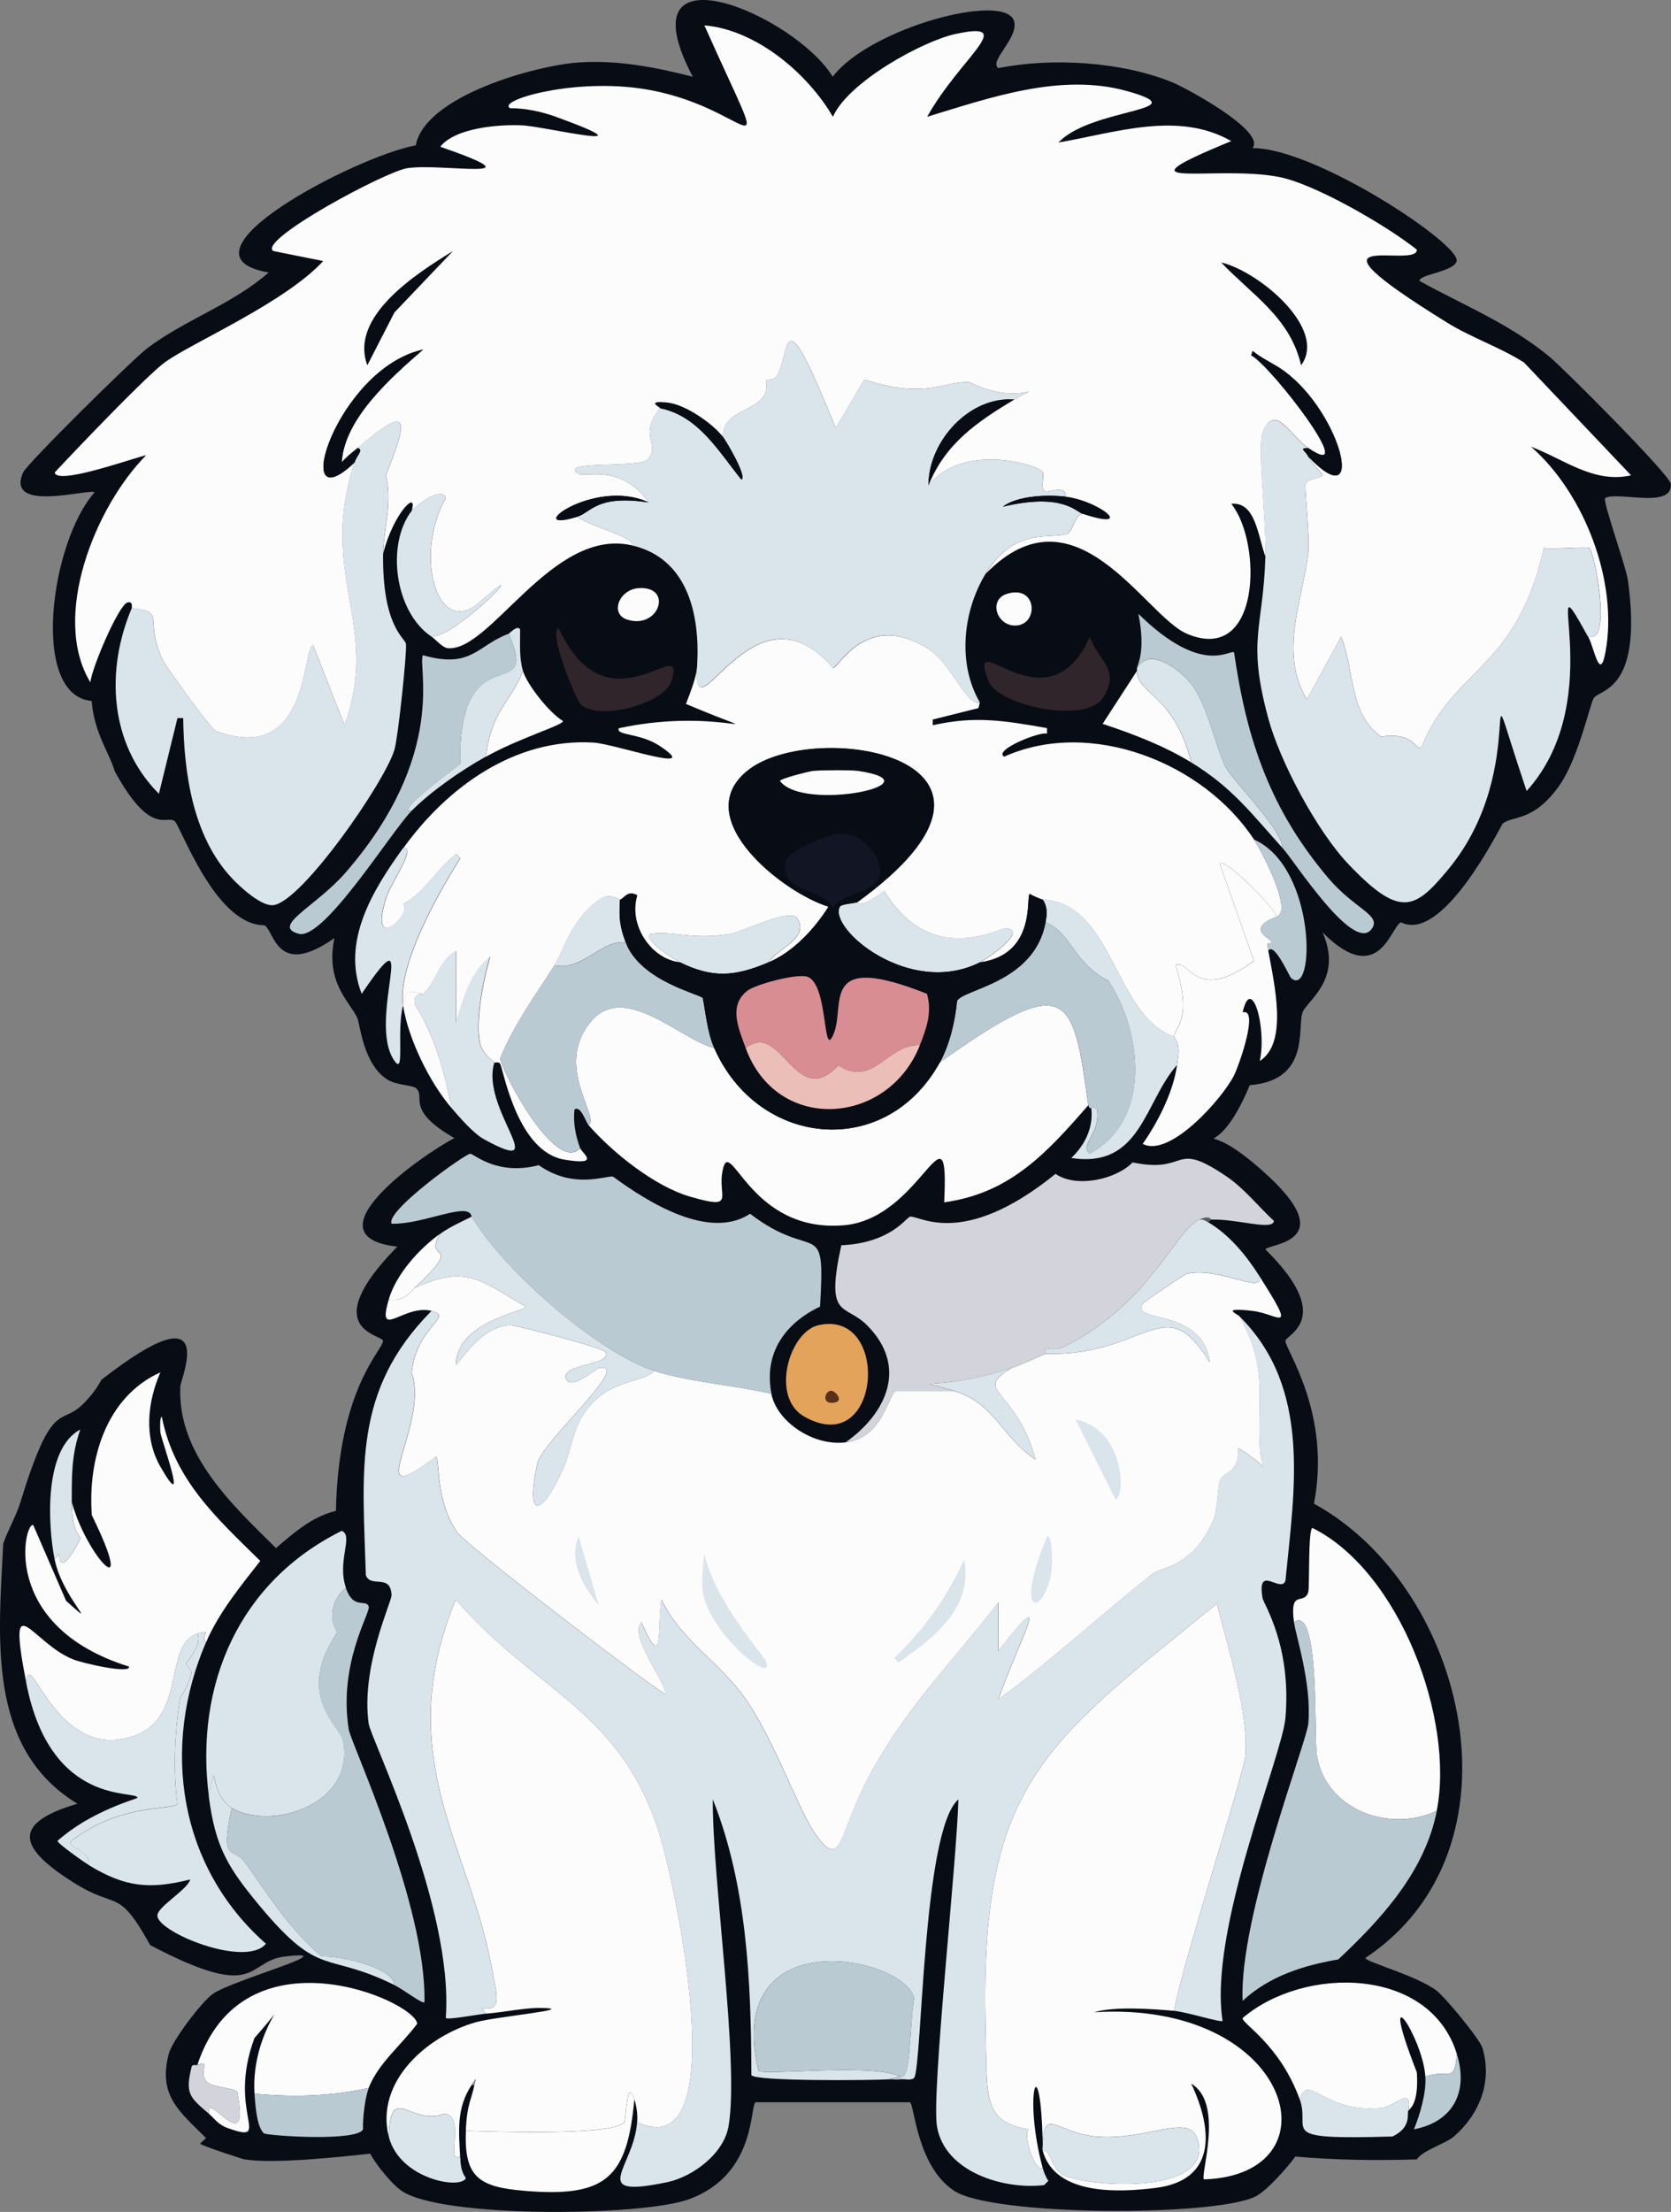 <?xml version="1.0" encoding="UTF-8"?>
<svg id="_레이어_2" data-name="레이어_2" xmlns="http://www.w3.org/2000/svg" viewBox="0 0 260.07 344.11"><rect x="0" y="0" width="260.07" height="344.11" fill="#808080" stroke="none"/>
  <defs>
    <style>
      .cls-1 {
        fill: #d3d3dc;
      }

      .cls-2 {
        fill: #fcfcfc;
      }

      .cls-3 {
        fill: #572f1a;
      }

      .cls-4 {
        fill: #080c14;
      }

      .cls-5 {
        fill: #2f252b;
      }

      .cls-6 {
        fill: #121624;
      }

      .cls-7 {
        fill: #d88d93;
      }

      .cls-8 {
        fill: #ecbeb8;
      }

      .cls-9 {
        fill: #54605e;
      }

      .cls-10 {
        fill: #dae4eb;
      }

      .cls-11 {
        fill: #e4a35a;
      }

      .cls-12 {
        fill: #8b989a;
      }

      .cls-13 {
        fill: #b9cad3;
      }
    </style>
  </defs>
  <g id="_레이어_1-2" data-name="레이어_1">
    <g>
      <path class="cls-4" d="M242.73,122.16c-4.14,5.87-7.39,4.66-8.89,6-2.6,4.9-10.09,18.19-15.78,15.33-1.55.42-3.37,10.46-12.22,1.56,3.24,7.31-2.44,10.62-3.11,12.44-.87,2.35,1.27,10.59-8.22,11.33-5.77,13.91-9.11,4.07.44,12,15.21,12.62,2.27,12.6,2,13.56,10.94,10.78,3.16,13.29,3.11,14.22-.07,1.31,7.18,11.22,4.44,25.33,23.82,13.03,33.5,53.78,8,70.67-.03.61,7.97,2.71,11.11,5.11,1.29.99,6.69,7.48,7.11,8.89,1.57,5.22-.42,10.28-4.44,13.78-1.33,1.15-4.67,2.03-5.78,3.56-6.27.2-12.64.11-18.89-.44-1.3,1.77-4.49,5.37-6.22,6.22-6.41,3.16-40.9,3.06-46.89-.89-5.84-3.86-6.17-13.46-6.89-13.78h-24c-.94.41.18,11.29-10.44,15.11-7.39,2.66-38.46,2.95-44.67-1.33-1.56-1.07-3.93-4.02-4.89-5.78-5.08.55-14.92,1.61-19.56.89-.36-.06-6.69-2.14-6.89-2.44-.03-.05.93-.84.89-.89-4.01-4.06-7.52-6.51-5.78-13.11.53-2.02,5.12-8.11,6.89-9.33,3.14-2.17,20.98-7,11.11-5.78-6.06.75-3.84,7.17-20.89-1.78-5.09-9.17-5.03-5.36-12-9.78-8-5.07-10.13-9.05.67-12.22C-2.23,271.94-.17,254.42.5,240.16c.75-2.2,1.99-4.23,2.67-6.44,4.92-16.05,6.21-11.94,9.56-15.11,2.28-2.16,2.91-3.84,3.11-4,18.52-14.39,12.28-.15,12.22,1.11-.45,10.47,7.96,18.28,14.89,25.11,2.85-2.4,5.59-4.88,9.33-5.78.41-19.25,7.36-25.05,7.33-26.44-.02-1.02-10.54-1.64,2.22-14.67-14.26-1.6,3.82-14.24,8.89-16.89-7.84-4.48-4.33-6.44-6-7.78-.59-.47-3.01-.42-4.44-1.33-3.76-2.38-4.22-8.54-4.67-9.56-1.06-2.45-5.04-5.42-3.56-12.44-8.99,6.3-9.29-1.02-10.89-2-7.7.05-13.08-15.58-14-16.22-1.3-.9-3.79,2.38-9.33-7.78-.66-2.54-3.21-5.93-3.56-10.89-9.64-.84-6.41-24.71.44-32.44-.51-.74-13.98,3.36-11.11-3.11.61-1.38,17.02-17.59,19.33-19.33,5.92-4.47,13.25-6.83,18.89-11.78-15.89-2.71,13.57-18.07,22.89-19.78,1.45-7.69,18.63-12.42,25.33-12.89,6.03-.42,12.01.74,17.78,2.22-11.14-21.2,15.93-9.62,21.78,0,5.75-7.59,26.82-13.25,28.22-8.67.8,2.61-3.98,6.23-2.44,7.33,8.37-1.69,19.25-1,27.11,2.22,2.11.87,14.61,7.6,12.44,10.22,9.73-.05,32.33,14.91,31.78,17.56-.35,1.69-5.9,2.07-5.78,3.11,7.18,3.96,13.82,6.53,20.22,11.78,2.18,1.79,18.78,18.42,18.89,19.78.33,4-8.31,1.09-10.22,2.22-.42.52,3.23,10.52,3.56,12.89,2.33,17.19-4.41,16.82-5.33,18.22-.57.86-2.39,9.39-5.33,13.56Z"/>
      <g>
        <path class="cls-10" d="M192.95,204.83c11.2,11.15,8.52,26.81,7.11,41.11-.75,1.97-4.48-2.74-3.56,2.67.16.95,4.54,7.38,3.56,18.67-.53,6.02-12.02,33.02-9.78,47.11-.2.33-5.48-1.37-7.56-1.56,1.37-7.69,10.88-36.67,11.11-39.78.5-6.62-2.78-16.92-4.44-23.56-26.95,21.86-36.9,28.06-36,65.78.26,11.08-.53,14.76,6.67,16-.89,1.08,1.09,6.73,2.22,6,.15.56.52,1.54.89,2l-.67.67c-6.24.75-15.45-2-16.67-9.11-.89-5.18,3.1-41.23,3.33-50.89-5.6,4.78-5.61,41.53-6.89,43.33-.55.47-1.5.1-2.22.22v-.44c1.77.83,1.44-7.29,2.22-12.22-1.59-6.54-29.75-12.19-24.22,11.33,1.06.76,17.84-1.23,22,.89l-1.78.44c-2.39.15-20.89.34-21.33-.67-.04-14.41-.65-29.43-6-42.89-.12,12.07,4.18,41.09,2.44,50.89-.75,4.24-5.52,7.82-9.56,8.67-12.56,2.62-5.13-2.29-4.67-9.33,15.53,7.21,5.76-38.26,3.11-46-6.31-18.44-18.97-21.07-31.33-35.33-10.05,24.45,2.09,38.18,5.56,57.11.73,3.97,1.91,7.2-1.56,6.44l.67.89c-.96.07-6.03,1.02-6.22.67,1.27-17.2-11.67-43.42-12-45.78-1.25-8.88,3.6-18.98,3.56-20-.14-3.44-3.27-1.04-4-3.11-.48-16.27-2.12-28.67,10.22-41.11,3.55.9-2.3,2.34-3.11,9.56,2.87,8.35-8.34,22.28,3.78,13.11.66.52-.16,6.81,3.33,11.78,1.42,2.02,27.28,21.86,32.22,25.11,1.15-.53-5.83-9.2-3.56-11.11,3.59,8.28,2.36.41,3.11-3.56,2.82,6.08,8.78,9.59,12.67,14.89,4.7,6.4,8.48,17.52,11.11,21.33,4.59,6.66,3.51-.07,9.33-10.22,5.77-10.05,12.46-16.61,19.33-25.56v7.56c9.21-11.96,2.79-.77,0,7.56,8.3-6.11,15.94-13.19,24-19.56,1.37-1.08,6.41-.9,9.56-8.67.48-1.18.66-5.21.89-5.78.65-1.65,2.95-.88,2.89-5.11,5.71,3.54,3.53,4.11,3.33-.22-.36-8.08,1.25-12.14-3.11-20.22Z"/>
        <path class="cls-2" d="M152.5,109.27l-.22.89-7.11,1.78v.89c6.63-1.51,11.3-.69,17.78.44v.89c-.8-.5-8.44,2.51-6.67,3.56,13.5-6.06,31.07.96,38.89,12.89,1.07,1.63,6.11,11,3.56,12-.33-1.32-8.21-9.37-8.89-8.22l5.33,15.11c-9.3,6.78-10.13-.57-12.22.67,2.73,8.43-.11,9.58-.22,11.11-9.37-3.28-9.39-20.74-20.44-21.33-.19-.01-1.65-.59-2-.89-.7.22,1.21,9.42-7.78,10.67,1.24-.62,7.37-4.82,4.22-5.33-1.1-.18-11.72,6.31-19.11-5.78-4.2,3.06-3.98,1.7-4.22,1.78,31.02-22.5-6.82-28.86-17.11-20.44-9.08,7.42,5.63,18.96,12.67,21.11-2.21,3.52-5.51,7.05-9.33,8.67,1.19-2.12,6.5-3.76,4.44-6.89-1.07-1.63-8.52,2.13-10.44,2.44-6.09.99-8.76-.55-12.44,0-1.04,1.09,4.03,4.13,4.67,4.44-4.58-.51-8.09-5.9-6.67-10.44-1.54-.89-2.12.63-2.67.67-.2.01-.84-.71-2.44-.44-4.9,2.66-6.34,8.41-7.78,10.67-3.01,4.72-6.31,9.2-8.44,14.44.01,1.63,8.6,18.12,12.44,14,.27.76,3.36,2.74-2.44,1.78-7.28-1.2-9.43-13.61-10-14.89-.18-.41-.86-.16-.89-.22-.07-.17-1.79-1.22-2.22-2.89-.84-3.23.49-10.12,1.56-13.56-3.24,2.65-4.11,6.43-5.33,10.22v-11.11c-2.76,1.64-2.95,4.58-5.11,6.67-2.96-.75-2.6-.23-3.11,1.78-.92-6.19,5.43-17.41,8.89-22.89l-.67-.67c-3.08,2.35-4.63,5.79-8.22,7.78,1.65,1.27-5.46,8.18-2.67-.89.7-2.29,4.87-8.08,2.67-7.78,6.79-9.42,17.26-17.14,29.56-16.44,3.5.2,17.55,5.2,10.22.44-2.96-1.92-6.79-1.54-6.22-2.67,16.13-3.5,25.64,2.69,10.44-3.78.65-1.69,1.67-4.25,1.78-6-1.04,12.48,8.71-14.22,21.11.44.84,0,5.21-8.97,14.67-3.11,3.77,2.33,5.97,8.96,8.22,8.44Z"/>
        <path class="cls-2" d="M182.73,312.83c-3.41-.3-9.29-.73-12.44.22,30.85-1.91,38.32,25.31,17.11,26-.71-.39,3.22-11.84-2-14.89,3.39,7.17,3.97,15.03-5.56,16.22-5.87.73-15.62,1.15-17.56-5.78,1.29-.31,1.13,2.26,2.89,3.56,2.77,2.04,24.46,3.73,21.11-5.56-1.39-3.86-7.93.5-15.78-.22-5.87-.54-7.91-4.57-8.22.89-.36-15.51-3.1-7.46,0,4-1.13.73-3.11-4.92-2.22-6-7.19-1.24-6.4-4.92-6.67-16-.9-37.71,9.05-43.92,36-65.78,1.66,6.63,4.95,16.93,4.44,23.56-.24,3.11-9.74,32.09-11.11,39.78Z"/>
        <path class="cls-2" d="M99.17,330.16c.08-1.26-.07-2.36-.44-3.56-1.17-3.7-1.32,3.26-1.56,3.56-1.7,2.16-20.96,1.43-24.67,1.33.18-4.28.84-4.64,1.33-7.11.18-.93.52-1.47-.44,0-2.37,3.62-1.98,7.07-1.78,11.11-2.41,1.17.98-6.14-2.44-6.67-5.26,2.06-8.38-5.06-8.67,3.56-2.12-8.56,5.97-15.63,13.56-17.78,3.07-.87,16.2-2.07,10.22-2.22-2.55-.06-6.02.7-8.67.89l-.67-.89c3.47.76,2.28-2.48,1.56-6.44-3.46-18.93-15.61-32.66-5.56-57.11,12.36,14.27,25.02,16.89,31.33,35.33,2.65,7.74,12.42,53.21-3.11,46Z"/>
        <path class="cls-2" d="M111.17,163.05c6.79,15.42,26.67,17.49,35.11,2.22,20.17-14.38,20.7-10.54,23.11,6.67-6.43,7.34-12.09,13.68-22.44,15.11.8-16.61-3.38,2.49-15.56,3.56-14.69,1.29-17.68-14.03-18.89-8.67-.96,4.23,2.28,6.37-5.11,4.22-5.5-1.6-12.04-6.83-15.78-11.11,1.84-1.28-5.53-9.22.44-16.22,5.19-6.08,13.97,2.95,19.11,4.22Z"/>
        <path class="cls-1" d="M188.5,189.72c-.21,0-.11-.67-1.78,0-3.74,1.5-7.57,12.84-20.67,19.56-1.93.99-2.97.38-3.11.44-.4.18-.16.86-.22.89-1.68.7-3.65,1.68-5.33,2.22-12.02,3.91-16.56,1.26-8.89,3.56h-9.11c-1.2.88-2.06,7.29-7.78,8,6.48-4.58,9.69-11.87,3.33-18.22-3.47-3.47-6.55-.84-4-12.44,7.67-.35,10.09-4.29,10.67-4.44,1.35-.36,8.04,5.17,22.67-6.67,3.22,2.23,9.37.9,12-1.78,8.88,1.84,6.06-3.64,14.67,2.22,2.69,1.83,4.94,4.69,7.33,6.89-.22,1.55-5.59-.33-9.78-.22Z"/>
        <path class="cls-13" d="M120.06,216.83c-5.66-1.3-12.82-1.81-18.22-3.56-8.92-2.88-23.62-15.76-28.44-24-.38-2.48-7.39,1.23-12.44,1.11-1.09-1.9,11.39-10.85,12.22-10.89.56-.03,4.11,3.48,10.67,1.78,5.45,3.82,10.43,1.57,11.56,1.78,5.58,4.1,15.01,9.92,21.33,5.78,10.16,7.76,11.74.05,10.89,14.44-5.52,2.61-8.79,7.32-7.56,13.56Z"/>
        <path class="cls-2" d="M32.06,255.5c-1.02-1,1.26-2.12-1.33-1.33-5.82,1.77-.86,14.89-12.22,16.44-10.34,1.41-14.01-14.58-14.44-8.89-3.03-15.69.88-6.09,7.33-3.56,1.63.64,9.05,2.31,8.67,1.11-20.29-6.33-16.23-22.71-14.89-22l5.11,11.78c5.65,5.05-.63-.57-1.78-6.44l.67-.89c.05,4.15,3.29-2.09,3.33-2.44.03-.3-1.35-.93-1.33-5.56,2.4,8.65,10.29,16.66,3.11,2-.64-8.63,2.18-18.4,10.67-22.22-2.02,4.64-2.6,10.13,0,14.67,4.63,8.07.13-4.19,0-5.33-.05-.44-.11-2.38.22-2.44,1.96,9.87,8.53,15.75,15.33,22.44-3.07,3.91-6.47,8.06-8.44,12.67Z"/>
        <path class="cls-13" d="M61.39,308.83c-.23-2.76-8.42-4.58-11.33-4.44-4.86-4.1-8.16-9.31-11.78-14.44-2.01-2.86-4.09.2-2.22-8.67,5.88,3.53,19.25-.34,17.33-10.44-.45-2.35-7.61-7.04-.89-16.89-1.53-2.21-.74-5.32,1.33-6.89,1.2,3.47,3.15,1.6,3.56,2.89.29.93-4.76,8.81-3.11,19.11.35,2.19,12.11,27.26,11.78,42.44-.43.23-3.11-1.89-4.67-2.67Z"/>
        <path class="cls-10" d="M53.84,247.05c-2.08,1.57-2.86,4.68-1.33,6.89-6.72,9.85.44,14.54.89,16.89,1.92,10.11-11.46,13.97-17.33,10.44-3.71-2.23-2.18-9.03-3.56-1.78-2.24-17.47,4.74-33.44,20.67-41.33,1.91.77-.79,4.67.67,8.89Z"/>
        <path class="cls-2" d="M223.62,281.72c-7.26,3.43-17.29-.05-18.67-8.67-.46-2.85.49-23.59-3.56-20.67-.69-5.31,1.51-2.55,2.22-4.67.24-.71-.06-9.95.67-10,13.6,6.8,22.12,29.78,19.33,44Z"/>
        <path class="cls-13" d="M223.62,281.72c-1.84,9.4-8.54,16.74-15.33,23.11-5.45.93-10.75,2.61-14.89,6.44-.61-12.95,9.97-40.25,10.22-43.11.55-6.25-1.95-13.67-2.22-15.78,4.05-2.92,3.1,17.81,3.56,20.67,1.38,8.62,11.4,12.1,18.67,8.67Z"/>
        <path class="cls-2" d="M57.39,324.83c-5.92,1.3-11.76,1.46-17.78.89-.66-10.12,7.19-16.78,0-8.67-4.39,11.73,3.07,16.6-4.22,14-1.42-.51-1.97-1.43-2.89-2.22-.02-.33-.08-.88.22-.89,1.31-.05,6.02,6.79,4.22-2.44-.35-.69-3.78-.71-4.67-1.56-1.56-1.48.72-3.65-1.56-2.67,7.13-21.66,33.86-10.02,34.22-6.44-2.42,3.31-5.99,6.05-7.56,10Z"/>
        <path class="cls-2" d="M226.73,319.5c-.32,4.83-1.46,2.27-4.89,3.56-.4-6.17-7.66-16.88-1.33-.67.35,5.17-1.22,5.7-1.33,6,.67-4.04-2-.68-4.22-.44-8.86.92-11.39-5.63-12.67-1.33-3.09-8.59-9.1-11.85-8.89-12.67,9.6-8.17,29.13-8.01,33.33,5.56Z"/>
        <path class="cls-13" d="M97.39,146.61c2.3,6.07,11.55,8.01,12,8.67.47,2.5.75,5.45,1.78,7.78-5.14-1.27-13.93-10.3-19.11-4.22-5.97,7,1.39,14.94-.44,16.22-.47-.53-1.25-3.18-2.22-2.44-.21,2.12.18,4.04.89,6-3.84,4.12-12.43-12.37-12.44-14,2.13-5.24,5.44-9.73,8.44-14.44,4.28.98,7.39-4.06,11.11-3.56Z"/>
        <path class="cls-13" d="M169.84,172.38s-.36.16-.44-.44c-2.41-17.21-2.94-21.05-23.11-6.67,1.53-2.77,2.37-6.4,2.67-9.56,1.01-1.89,12.01-2.79,13.78-12.22,4.1,1.67,4.24,6.27,9.78,9.11,5.26,8.02,6.78,21.58-2.89,26.89-1.76-1.31,1.76-3.13,1.11-6.89-.07-.38-.88-.18-.89-.22Z"/>
        <path class="cls-2" d="M198.73,142.61c-5.05,1.87-.92,3.47-.89,3.78.15,1.37-.89-.91-.44,1.56.92,5.14,3.12,14.28-1.33,17.11,1.13-5.27-1.33-13.56-2.67-7.56,2.57-.77-.46,8-1.33,9.78-1.73,3.52-10.02,12.93-14.22,10.67,2.38-3.39,4.8-8.17,5.33-12.22.21-1.58.6-3-.44-4.44.11-1.53,2.95-2.68.22-11.11,2.09-1.24,2.92,6.11,12.22-.67l-5.33-15.11c.68-1.14,8.56,6.9,8.89,8.22Z"/>
        <path class="cls-10" d="M32.06,255.5c-7.04,16.37-4.24,34.94,9.33,46.89-3.16,3.86-17.15-1.89-16.89-4.44.14-1.42,4.68-3.96,5.11-5.56-6.42,1.61-10.19,1.17-15.78-2.22.3-2.71-4.3-2.77-2.44-4,7.75-5.77,15.74-4.47,16.22-5.56-.66-4.74-.48-10.99.44-16.44.04-.22,1.29-1.77,1.78-4,.02-.08-.91-1.26-.89-1.33.07-.26,2.64-2.95,1.78-4.67,2.59-.79.31.33,1.33,1.33Z"/>
        <path class="cls-10" d="M13.84,290.16c-.7-.42-4.89-3.35-4.89-3.78,3.62-3.18,7.93-5.14,12.44-6.67.06-1.36-13.53,1.7-17.33-18,.43-5.69,4.11,10.3,14.44,8.89,11.36-1.55,6.41-14.68,12.22-16.44.86,1.72-1.71,4.41-1.78,4.67-.02.08.91,1.26.89,1.33-.49,2.23-1.74,3.78-1.78,4-.92,5.46-1.1,11.7-.44,16.44-.48,1.08-8.47-.22-16.22,5.56-1.85,1.23,2.75,1.29,2.44,4Z"/>
        <path class="cls-10" d="M101.84,213.27c-2.02,2.11-7.35,1.07-11.11,6.89-1.62,2.51-1.91,5.76-3.11,8.44-3.01,6.72-5.97,8.53-4-.89.73-3.46,15.11-15.91,9.56-14.89-.29.05-4.55,3.69-5.11,1.56-.58-2.21,7.11-1.97,6.22-4-.31-.71-14.12-4.27-14.89-4.22-3.84.21-6.23,3.54-8.44,6.22.07-6.87,10.87-8.36,10.89-9.11-7.07-4-9.13-6.66-17.33-2.89,8.13-7.58,1.2-3.83,4-8.44,1.53-1.09,3.23-1.83,4.89-2.67,4.83,8.24,19.52,21.12,28.44,24Z"/>
        <path class="cls-2" d="M98.73,326.61c-1.12,12.21-4.39,15.29-17.11,14.22-7.04-.59-9.41-2.09-9.11-9.33,3.71.1,22.96.83,24.67-1.33.24-.3.38-7.26,1.56-3.56Z"/>
        <path class="cls-10" d="M76.95,165.27c-2.29,7.18,9.38,17.97-1.56,12-1.72-.94-3.79-3.36-5.11-4.89-1.14-5.73-2.62-11.22-5.78-16.22-.18-1.8,1.26-1.48,1.33-1.56,2.16-2.09,2.35-5.03,5.11-6.67v11.11c1.22-3.8,2.1-7.57,5.33-10.22-1.07,3.43-2.39,10.33-1.56,13.56.43,1.67,2.15,2.72,2.22,2.89Z"/>
        <path class="cls-10" d="M182.73,161.27c1.05,1.44.65,2.87.44,4.44-5.07,5.7-5.57,16.12-16.44,14.44,2.15-2.03,3.47-4.75,3.11-7.78,0,.05.82-.15.89.22.65,3.76-2.87,5.58-1.11,6.89,9.67-5.31,8.15-18.87,2.89-26.89-5.54-2.84-5.68-7.44-9.78-9.11.25-1.35.33-2.32-.44-3.56,11.06.59,11.07,18.05,20.44,21.33Z"/>
        <path class="cls-10" d="M162.28,334.61c-.1-.36.07-.92,0-1.33.31-5.46,2.35-1.43,8.22-.89,7.85.72,14.39-3.64,15.78.22,3.34,9.29-18.34,7.59-21.11,5.56-1.76-1.29-1.59-3.87-2.89-3.56Z"/>
        <path class="cls-10" d="M188.06,190.16c3.37,2,5.96,5.24,8,8.44.53,2.82-6.3-1.59-11.33-.44-.41.09-6.66,4.32-6.89,4.67-2.01,3.06,9.46.53,10.44,9.11-7.05-11.64-9.65-.94-25.56-1.33.06-.02-.18-.71.22-.89.14-.06,1.18.55,3.11-.44,13.1-6.72,16.93-18.05,20.67-19.56.54-.11.91.2,1.33.44Z"/>
        <path class="cls-10" d="M62.73,156.38c-1.06,4.17.34,11.02-1.33,8.67-4.44-6.24,4.35-24.39-5.11-10.44-3.2-8.2,1.79-16.22,6.44-22.67,2.2-.3-1.96,5.49-2.67,7.78-2.79,9.07,4.31,2.16,2.67.89,3.6-1.99,5.14-5.43,8.22-7.78l.67.67c-3.46,5.48-9.81,16.7-8.89,22.89Z"/>
        <path class="cls-13" d="M57.39,324.83c-.57,1.44-.96,4.75-.89,6.44-.85,1.8-12.95,1.14-15.33.67-1.23-.78-1.46-4.8-1.56-6.22,6.01.57,11.86.41,17.78-.89Z"/>
        <path class="cls-10" d="M71.62,335.5c.06,1.18.13,2.35.89,3.33-.7,1.88-10.35.21-12-6.44.29-8.61,3.41-1.49,8.67-3.56,3.42.53.03,7.84,2.44,6.67Z"/>
        <path class="cls-10" d="M219.17,328.38c-.2.51.54,2.56-2.44,4-18.44.53-12.64-.77-14.44-5.78,1.28-4.3,3.81,2.26,12.67,1.33,2.22-.23,4.9-3.6,4.22.44Z"/>
        <path class="cls-13" d="M197.39,147.94c-.44-2.46.59-.18.44-1.56-.03-.3-4.17-1.91.89-3.78,2.56-1-2.49-10.37-3.56-12,9.77,4.34,9.56,24.83,5.78,21.56-.24-.21-2.68-5.77-3.56-4.22Z"/>
        <path class="cls-10" d="M36.06,281.27c-1.87,8.86.21,5.81,2.22,8.67,3.62,5.14,6.92,10.34,11.78,14.44,2.92-.13,11.1,1.69,11.33,4.44-10.71-5.31-11.44-.89-20.89-12.22-4.98-5.98-6.99-9.2-8-17.11,1.37-7.26-.15-.45,3.56,1.78Z"/>
        <path class="cls-10" d="M11.17,233.72c-.02,4.62,1.37,5.26,1.33,5.56-.04.36-3.29,6.6-3.33,2.44l-.67.89c-1.06-5.4-1.7-17.19,4-20.22-1.41,3.98-1.32,7.22-1.33,11.33Z"/>
        <path class="cls-13" d="M221.84,323.05c3.43-1.28,4.57,1.27,4.89-3.56,1.82,5.89-.47,10.55-6.67,11.78.96-2.35,1.94-5.71,1.78-8.22Z"/>
        <path class="cls-2" d="M65.84,154.61c-.07.07-1.51-.25-1.33,1.56,3.16,5,4.64,10.5,5.78,16.22-3.43-3.96-6.79-10.87-7.56-16,.51-2,.15-2.53,3.11-1.78Z"/>
        <path class="cls-1" d="M32.5,328.83c-3.02-2.59-3.71-3.11-2.67-7.33.09-.38.87-.18.89-.22,2.27-.99,0,1.18,1.56,2.67.89.84,4.32.87,4.67,1.56,1.8,9.24-2.91,2.39-4.22,2.44-.3.01-.24.56-.22.89Z"/>
        <path class="cls-2" d="M64.5,200.38c-.21.1-1.63,2.34-4,1.78,1.15-3.91,4.71-7.88,8-10.22-2.8,4.61,4.13.87-4,8.44Z"/>
        <path class="cls-2" d="M156.73,92.38c4.59-1.4,4.9,4.36,1.78,4.89-3.25.55-4.88-3.94-1.78-4.89Z"/>
        <path class="cls-9" d="M188.5,189.72l-.44.44c-.42-.25-.79-.55-1.33-.44,1.66-.67,1.56,0,1.78,0Z"/>
        <path class="cls-13" d="M140.06,323.05v.44c-.54.09-1.2-.04-1.78,0l1.78-.44Z"/>
        <path class="cls-12" d="M73.84,324.38h-.44c.96-1.47.63-.93.44,0Z"/>
        <g>
          <path class="cls-10" d="M157.84,62.16c-6.99-.54-13.37,6.54-13.33,13.33,5.26-6.61,16.98-3.33,17.78-2,.24.41-.35,2.46.22,2.89.59.44,3.43-1.18,3.33.89-2.8-.34-7.49-.18-9.78,1.56,9.24-2.2,11.35.75,12.44,1.11-1.18-.04-1.54,2.8-2.44,3.11-2.52.88-8.2-1.14-12.67,6.22-3.57,5.89-4.38,14.02-.89,20-2.25.51-4.46-6.11-8.22-8.44-9.46-5.86-13.83,3.11-14.67,3.11-12.4-14.66-22.15,12.04-21.11-.44.46-7.74-1.38-16.68-10.22-18.67.67-1.25-6.71-3.01-8.44-4.44,2.22-.69,2.99-3.44,11.11-2.22-4.37-6.15-9.89-3.85-10.89-4.44-3.59-2.15,9.4-.85,10.67-2.22,2.24-2.41-1.58-3.61,2-8,6.02,1.21,9.11,6.74,12.67,11.11.94-.45-2.44-6.1-2.89-6.67-.17-4.88,7.62-3.7,6.67-8.67.23-.4,1.26.07,1.78-.89,2.13-3.93.5-13.1,9.11,8.22l4.44-7.56c9.76,3.21,12.67.05,16.44.44,7.84,3.94,12.23-.56,6.89,2.67Z"/>
          <path class="cls-10" d="M203.62,69.72c-1.62-.01-.39.42,0,1.33.34.81,2.27,2.71,2.22,2.89-.13.46-2.42.57-2.67,1.33-.16.51.69,8.51.44,10.67-.86,7.53-4.62,15.56-.22,22.89l5.33-9.78c2.13,5.25,1.21,12.02,6.22,15.56,4.94-.78,5.3,1.92,6.22,1.78,5.01-12.61,14.78-11.94,19.11-31.11,1.68.2,6.57-.28,7.11,0,.68.36,3.68,15.05-.22,13.78-8.12-14.69,3.77,9.24-9.56,24-8.5-25.23,1.29-4.04-12.22,12.22-5.19,6.25-7.47,7.63-15.56-.89-4.86-5.12-10.61-15.88-12.44-22.67-3.32-12.28-.78-13.86-.44-25.11.17-5.56-1.34-17.07-.44-19.33,1.87-4.75,4.28.54,7.11,2.44Z"/>
          <path class="cls-10" d="M59.62,86.16c-.12,11.39,3.41,13.07,3.56,14,.19,1.17-1.21,14.48-1.78,16.44-1.44,4.99-14.46,23.78-18.89,24.22-1.88.19-5.17-2.86-6.44-4.22-6.07-6.48-7.44-16.33-7.56-24.89h-.89l-2.89,11.78c-7.72-7.74-8.33-19.21-4.22-28.89,5.55.65,1.7,1.68,4.89,8.22.3.62,7.32,10.55,8.22,10.89,14.74,5.52,13.39-13.41,15.11-13.33l4.89,12.44c5.65-15.73-4.26-23.34,1.56-40.89.37-1.12,1.51-2.04.44-2.22,8.15-6.95,8.04-4.77,4.44,4.22,1.06,4.28-.4,8.37-.44,12.22Z"/>
          <path class="cls-13" d="M79.17,98.61c5.03,11.65-7.86-.57-7.56,20.22-3.36,2.66-10.01,7.6-7.56,7.33-3.09,3.09-13.64,20.18-17.56,19.11-4.39-1.2,2.71-4.22,7.33-9.56,15.99-18.44,11.1-32.16,12-33.78,7.57,2.18,8.48-1.55,13.33-3.33Z"/>
          <path class="cls-13" d="M199.62,131.94c-.19-3.17-7.45-10.04-8.89-12.67-1.26-2.3-2.88-9.8-5.33-12.89-1.78-2.24-6.51-5.87-8.44-2.44-.01-.43,1.42-2.41.22-8.44,10,9.81,14.26,5.44,14.89,6,1.96,13.69,5.68,24.5,14.67,35.11,4.16,4.92,8.47,5.77,6.67,8-2.88,3.55-11.94-10.63-13.78-12.67Z"/>
          <path class="cls-10" d="M199.62,131.94c-4.86-5.37-7.79-9.39-14.22-13.33-2.53-10.4-8.41-10.69-8.44-14.22,0-.15,0-.3,0-.44,1.93-3.42,6.67.2,8.44,2.44,2.46,3.09,4.07,10.59,5.33,12.89,1.44,2.63,8.7,9.5,8.89,12.67Z"/>
          <path class="cls-10" d="M67.17,99.05c-5.66-3.75-7.16-14.25-3.11-19.56.47-.62,4.66-4.05,5.33-2-4.88,8.39-1.64,21.24,4.67,16.67,10.38-9.13-2.61,4.8-6.89,4.89Z"/>
          <path class="cls-5" d="M169.62,99.05c1.14,3.6,4.95,5.05,2,9.56-2.64,4.04-16.28,1.21-17.78-2.67-3.69-9.52,9.09,8.18,15.78-6.89Z"/>
          <path class="cls-10" d="M81.39,104.38c-2.05,5.13-4.82,5.98-5.78,13.33-3.88,2.17-8.42,5.3-11.56,8.44-2.45.27,4.2-4.68,7.56-7.33-.3-20.79,12.59-8.58,7.56-20.22.09-.03,1.36-1.45,1.78-.67.02,2.14-.17,4.37.44,6.44Z"/>
          <path class="cls-5" d="M86.95,97.72c7.72,16.76,20.02.23,17.56,8.22-1.1,3.57-11.46,6.35-14.22,3.56-.5-.5-5.03-10.98-3.33-11.78Z"/>
          <path class="cls-2" d="M185.39,118.61c-4.28-2.62-9.03-4.42-13.78-6l5.33-8.22c.03,3.53,5.92,3.82,8.44,14.22Z"/>
          <path class="cls-2" d="M75.62,117.72c.96-7.35,3.73-8.2,5.78-13.33.64,2.15,4.12,6.53,6.22,7.78.04.66-6.67,2.58-12,5.56Z"/>
          <path class="cls-2" d="M99.39,91.5c5.44-.36,3.21,6.49-1.78,4.89-2.74-.88-1.26-4.69,1.78-4.89Z"/>
          <path class="cls-4" d="M157.84,62.16c-5.73,3.46-10.69,6.78-13.33,13.33-.04-6.79,6.35-13.88,13.33-13.33Z"/>
          <path class="cls-4" d="M112.5,67.94c.45.57,3.83,6.22,2.89,6.67-3.56-4.37-6.65-9.9-12.67-11.11.09-.11-2.41-1.25,1.11-.89,2.74.28,6.91,3.13,8.67,5.33Z"/>
          <path class="cls-4" d="M165.84,77.27c5.39.66,10.99,5.4,2.67,2.67-1.09-.36-3.2-3.31-12.44-1.11,2.29-1.73,6.98-1.9,9.78-1.56Z"/>
          <g>
            <path class="cls-2" d="M247.17,99.05c3.91,1.27.91-13.42.22-13.78-.54-.28-5.43.2-7.11,0-4.33,19.17-14.1,18.5-19.11,31.11-.92.14-1.28-2.56-6.22-1.78-5.02-3.53-4.09-10.31-6.22-15.56l-5.33,9.78c-4.4-7.33-.64-15.36.22-22.89.25-2.15-.61-10.16-.44-10.67.24-.76,2.54-.87,2.67-1.33.05-.18-1.88-2.08-2.22-2.89,9.2,9.57,5.15-6.8-3.78-13.33-1.52-1.12-3.41-1.9-4.89-3.11l-.22.67c3.08,1.59,17.29,20.1,8.89,14.44-2.83-1.91-5.24-7.2-7.11-2.44-.89,2.27.61,13.78.44,19.33-1.18-3.08-1.5-8.61-5.33-8.22,4.83,5.92,4.67,25.12-6.89,20.22-6.63-2.81-17.34-23.69-31.33-9.33,4.46-7.36,10.15-5.34,12.67-6.22.9-.32,1.26-3.15,2.44-3.11,8.32,2.74,2.72-2.01-2.67-2.67.1-2.07-2.75-.45-3.33-.89-.57-.43.02-2.48-.22-2.89-.8-1.33-12.52-4.61-17.78,2,2.65-6.56,7.61-9.87,13.33-13.33,5.34-3.23.95,1.27-6.89-2.67-3.77-.39-6.68,2.76-16.44-.44l-4.44,7.56c-8.61-21.32-6.98-12.15-9.11-8.22-.52.96-1.54.49-1.78.89.95,4.97-6.83,3.79-6.67,8.67-1.76-2.2-5.93-5.05-8.67-5.33-3.53-.36-1.02.78-1.11.89-3.58,4.39.24,5.59-2,8-1.27,1.37-14.26.08-10.67,2.22,1,.6,6.52-1.71,10.89,4.44-8.59-4.01-20.1,5.01-11.11,2.22,1.73,1.44,9.12,3.19,8.44,4.44-12.41-2.79-22.05,16.78-28.67,16-.72-.08-2-1.49-2.44-1.78,4.28-.09,17.27-14.02,6.89-4.89-6.31,4.57-9.55-8.28-4.67-16.67-.67-2.05-4.86,1.38-5.33,2,1.04-3.54-2.96.55-4.44,6.67.04-3.85,1.5-7.94.44-12.22,3.6-9,3.7-11.18-4.44-4.22-.84.72-1.73,1.36-2.44,2.22.37-6.76,7.62-13.18,12.67-17.56-13.53,2.97-21.02,27.45-10.67,17.56-5.81,17.55,4.1,25.16-1.56,40.89l-4.89-12.44c-1.72-.08-.37,18.86-15.11,13.33-.91-.34-7.92-10.27-8.22-10.89-3.18-6.54.66-7.58-4.89-8.22-.06,0,.26-1.12-.67-.89-1.38.35-5.63,10.34-5.78,12.44-6.19-10.2.77-27.36,8.67-35.33-1.31.19-13.94,4.78-14.22,2.67,3.51-3.76,14.24-15,17.11-17.11,4.11-3.02,18.71-9.28,24.67-15.78l-7.78-1.56c-2.4-1.71,17.49-12.39,20.89-12.89,5.56-.81,21.18,2.24,5.11-3.33,2.3-2.93,9-3.49,12.67-3.33,3.6.15,21.23,4.47,5.33-1.33-2.18-.79-4.76-1.36-7.11-1.33-2.15-1.14,9.17-4.58,20-3.11,17.93,2.43,21.81,16.18,10.22-9.78,7.98.66,16.03,7.39,20,14.22,2.4-5.45,14.02-11.8,19.11-12.89,9.8-2.09.79,3.56-4.44,12.89,9.78-2.97,20.79-6.88,31.11-4,11.34,3.17-5.51,2.52-10.67,8,8.76-1.49,18.61-4.97,26.89-.22-19.15,7.87-2.63,3.68,7.33,5.56,5.59,1.05,16.78,7.54,21.56,11.33.08,3.17-20.34-4.15,4.67,11.33,3.8,2.36,8.21,3.82,12,6.22l16.67,17.56c-5.84,1.31-10.46-2.54-15.56-4.44,8.34,7.29,13.61,21.12,11.56,32-.88,4.66-1.74-.76-2.67-2.44Z"/>
            <g>
              <path class="cls-4" d="M55.62,69.72c1.07.19-.07,1.1-.44,2.22-10.35,9.89-2.86-14.59,10.67-17.56-5.05,4.37-12.29,10.79-12.67,17.56.72-.86,1.61-1.51,2.44-2.22Z"/>
              <path class="cls-4" d="M203.62,71.05c-.39-.92-1.62-1.34,0-1.33,8.4,5.66-5.81-12.86-8.89-14.44l.22-.67c1.48,1.22,3.36,2,4.89,3.11,8.93,6.53,12.97,22.9,3.78,13.33Z"/>
              <path class="cls-4" d="M190.06,40.83c5.85,1.38,16.61,10.33,12.44,16-1.7-7.44-7.65-10.95-12.44-16Z"/>
              <path class="cls-4" d="M70.5,39.05l-9.11,9.56-4.22,8.22c-2.83-7.62,7.63-14.26,13.33-17.78Z"/>
              <path class="cls-4" d="M100.95,78.16c-8.12-1.22-8.89,1.53-11.11,2.22-8.99,2.79,2.52-6.23,11.11-2.22Z"/>
            </g>
          </g>
        </g>
        <g>
          <path class="cls-2" d="M196.06,198.61c5.93,9.33,2.89,5.79-1.11,5.33-5.32-.61-2.19.53-2,.89,4.36,8.08,2.75,12.14,3.11,20.22.19,4.33,2.38,3.77-3.33.22.06,4.23-2.23,3.46-2.89,5.11-.23.57-.41,4.6-.89,5.78-3.15,7.76-8.19,7.59-9.56,8.67-8.06,6.37-15.7,13.45-24,19.56,2.79-8.33,9.21-19.51,0-7.56v-7.56c-6.87,8.95-13.57,15.5-19.33,25.56-5.82,10.15-4.74,16.88-9.33,10.22-2.63-3.81-6.41-14.93-11.11-21.33-3.89-5.3-9.85-8.81-12.67-14.89-.75,3.96.48,11.84-3.11,3.56-2.28,1.92,4.71,10.59,3.56,11.11-4.94-3.25-30.8-23.09-32.22-25.11-3.49-4.97-2.67-11.26-3.33-11.78-12.11,9.17-.9-4.76-3.78-13.11.81-7.21,6.66-8.66,3.11-9.56-4.37-1.11-8.6,4.75-6.67-1.78,2.37.56,3.79-1.68,4-1.78,8.21-3.77,10.27-1.11,17.33,2.89-.02.76-10.82,2.24-10.89,9.11,2.22-2.68,4.61-6.01,8.44-6.22.77-.04,14.58,3.51,14.89,4.22.89,2.03-6.8,1.79-6.22,4,.56,2.14,4.82-1.5,5.11-1.56,5.55-1.03-8.83,11.43-9.56,14.89-1.97,9.42.99,7.61,4,.89,1.2-2.68,1.49-5.93,3.11-8.44,3.76-5.82,9.09-4.78,11.11-6.89,5.4,1.74,12.56,2.25,18.22,3.56.87,4.37,6.54,8.18,11.56,7.56,5.72-.71,6.57-7.12,7.78-8h9.11c6.29,1.89,7.45,7.22,12.67,10.67-3-11.09-9.92-10.5-3.78-14.22,1.68-.55,3.66-1.52,5.33-2.22,15.9.39,18.5-10.31,25.56,1.33-.99-8.58-12.46-6.06-10.44-9.11.23-.35,6.48-4.57,6.89-4.67,5.03-1.14,11.86,3.26,11.33.44Z"/>
          <g>
            <path class="cls-10" d="M157.39,212.83c-6.14,3.72.78,3.13,3.78,14.22-5.22-3.45-6.37-8.78-12.67-10.67-7.68-2.3-3.13.36,8.89-3.56Z"/>
            <path class="cls-10" d="M109.62,241.72c1.63,7.42,9.2,15.76,9.56,16.67,1.63,4.19-8.89-4.35-9.78-10.67-.24-1.72,0-4.23.22-6Z"/>
            <path class="cls-10" d="M167.39,220.83c7.91,1.59,7.69,12.35,6.22,12.44l-6.22-12.44Z"/>
            <path class="cls-10" d="M150.06,242.61c1.46,7.39-4.69,12.28-10.22,16l-.67-.67c4.6-4.37,8.29-9.54,10.89-15.33Z"/>
            <path class="cls-10" d="M162.95,239.05c.89-.32.89,4.2.67,5.56-1.11,6.76-6.05,7.38-.67-5.56Z"/>
            <path class="cls-10" d="M90.06,239.05l3.11,10.67c-2.43-2.94-4.74-6.88-3.11-10.67Z"/>
          </g>
        </g>
        <path class="cls-13" d="M140.06,323.05c-4.16-2.12-20.94-.13-22-.89-5.53-23.53,22.63-17.87,24.22-11.33-.78,4.94-.45,13.05-2.22,12.22Z"/>
        <path class="cls-10" d="M152.5,149.72c-11.01,5.52-23.66-5.33-21.78-8.67.23-.4,2.2-.52,2.67-.67.24-.08.03,1.28,4.22-1.78,7.39,12.09,18.01,5.6,19.11,5.78,3.15.51-2.98,4.71-4.22,5.33Z"/>
        <path class="cls-10" d="M119.62,149.72c-5.33,2.25-8.74,2.46-13.78,0-.64-.31-5.71-3.35-4.67-4.44,3.68-.55,6.36.99,12.44,0,1.93-.31,9.37-4.07,10.44-2.44,2.06,3.13-3.25,4.77-4.44,6.89Z"/>
        <path class="cls-10" d="M96.5,139.94c-.17,2.75-.08,4.11.89,6.67-3.72-.5-6.83,4.54-11.11,3.56,1.44-2.26,2.88-8,7.78-10.67,1.6-.27,2.25.46,2.44.44Z"/>
        <g>
          <path class="cls-11" d="M127.39,206.16c11.31-2.56,9.82,21.06-2.22,14.22-5.31-3.01-2.35-13.19,2.22-14.22Z"/>
          <path class="cls-3" d="M129.17,216.38c.73-.22,2.15,1.47.89,1.78-2.14.53-1.82-1.49-.89-1.78Z"/>
        </g>
        <g>
          <path class="cls-4" d="M133.39,140.38c-.47.15-2.44.26-2.67.67-1.88,3.34,10.77,14.18,21.78,8.67,8.98-1.25,7.08-10.44,7.78-10.67.35.3,1.81.88,2,.89.78,1.24.7,2.2.44,3.56-1.77,9.44-12.76,10.33-13.78,12.22-.3,3.16-1.14,6.79-2.67,9.56-8.44,15.26-28.32,13.2-35.11-2.22-1.03-2.33-1.31-5.27-1.78-7.78-.45-.65-9.7-2.6-12-8.67-.97-2.55-1.06-3.91-.89-6.67.54-.03,1.13-1.56,2.67-.67-1.42,4.55,2.09,9.94,6.67,10.44,5.04,2.46,8.45,2.25,13.78,0,3.82-1.62,7.12-5.15,9.33-8.67-7.04-2.16-21.74-13.69-12.67-21.11,10.29-8.42,48.14-2.06,17.11,20.44Z"/>
          <path class="cls-7" d="M143.17,162.61c-4.95-.32-7.3,6.72-12.67,3.11-6.7,7.23-8.85-7.12-14.44-2.67-1.08-2.97-2.74-6.56.22-8.89,1.32-1.04,7.72-2.72,9.33-2.22,3.45,1.06,2.33,13.68,4.22,8.67,1.7-4.5-2.22-12.64,14.44-6,.83,2.88-.08,5.4-1.11,8Z"/>
          <path class="cls-8" d="M143.17,162.61c-4.95,12.52-22.24,13.79-27.11.44,5.59-4.45,7.74,9.9,14.44,2.67,5.36,3.61,7.71-3.43,12.67-3.11Z"/>
          <path class="cls-6" d="M130.5,129.72c4.47-.26,7,4.59,6.44,6.44-.91,3.04-5.79,2.54-7.33,5.11-1.45-3.23-8.51-2.33-7.33-7.33.37-1.58,6.69-4.13,8.22-4.22Z"/>
          <path class="cls-2" d="M126.5,119.94c1.15-.14,6.08-.16,7.11,0,12.68,1.92-8.56,6.43-12.22,1.56.09-.39,4.45-1.47,5.11-1.56Z"/>
        </g>
      </g>
    </g>
  </g>
</svg>